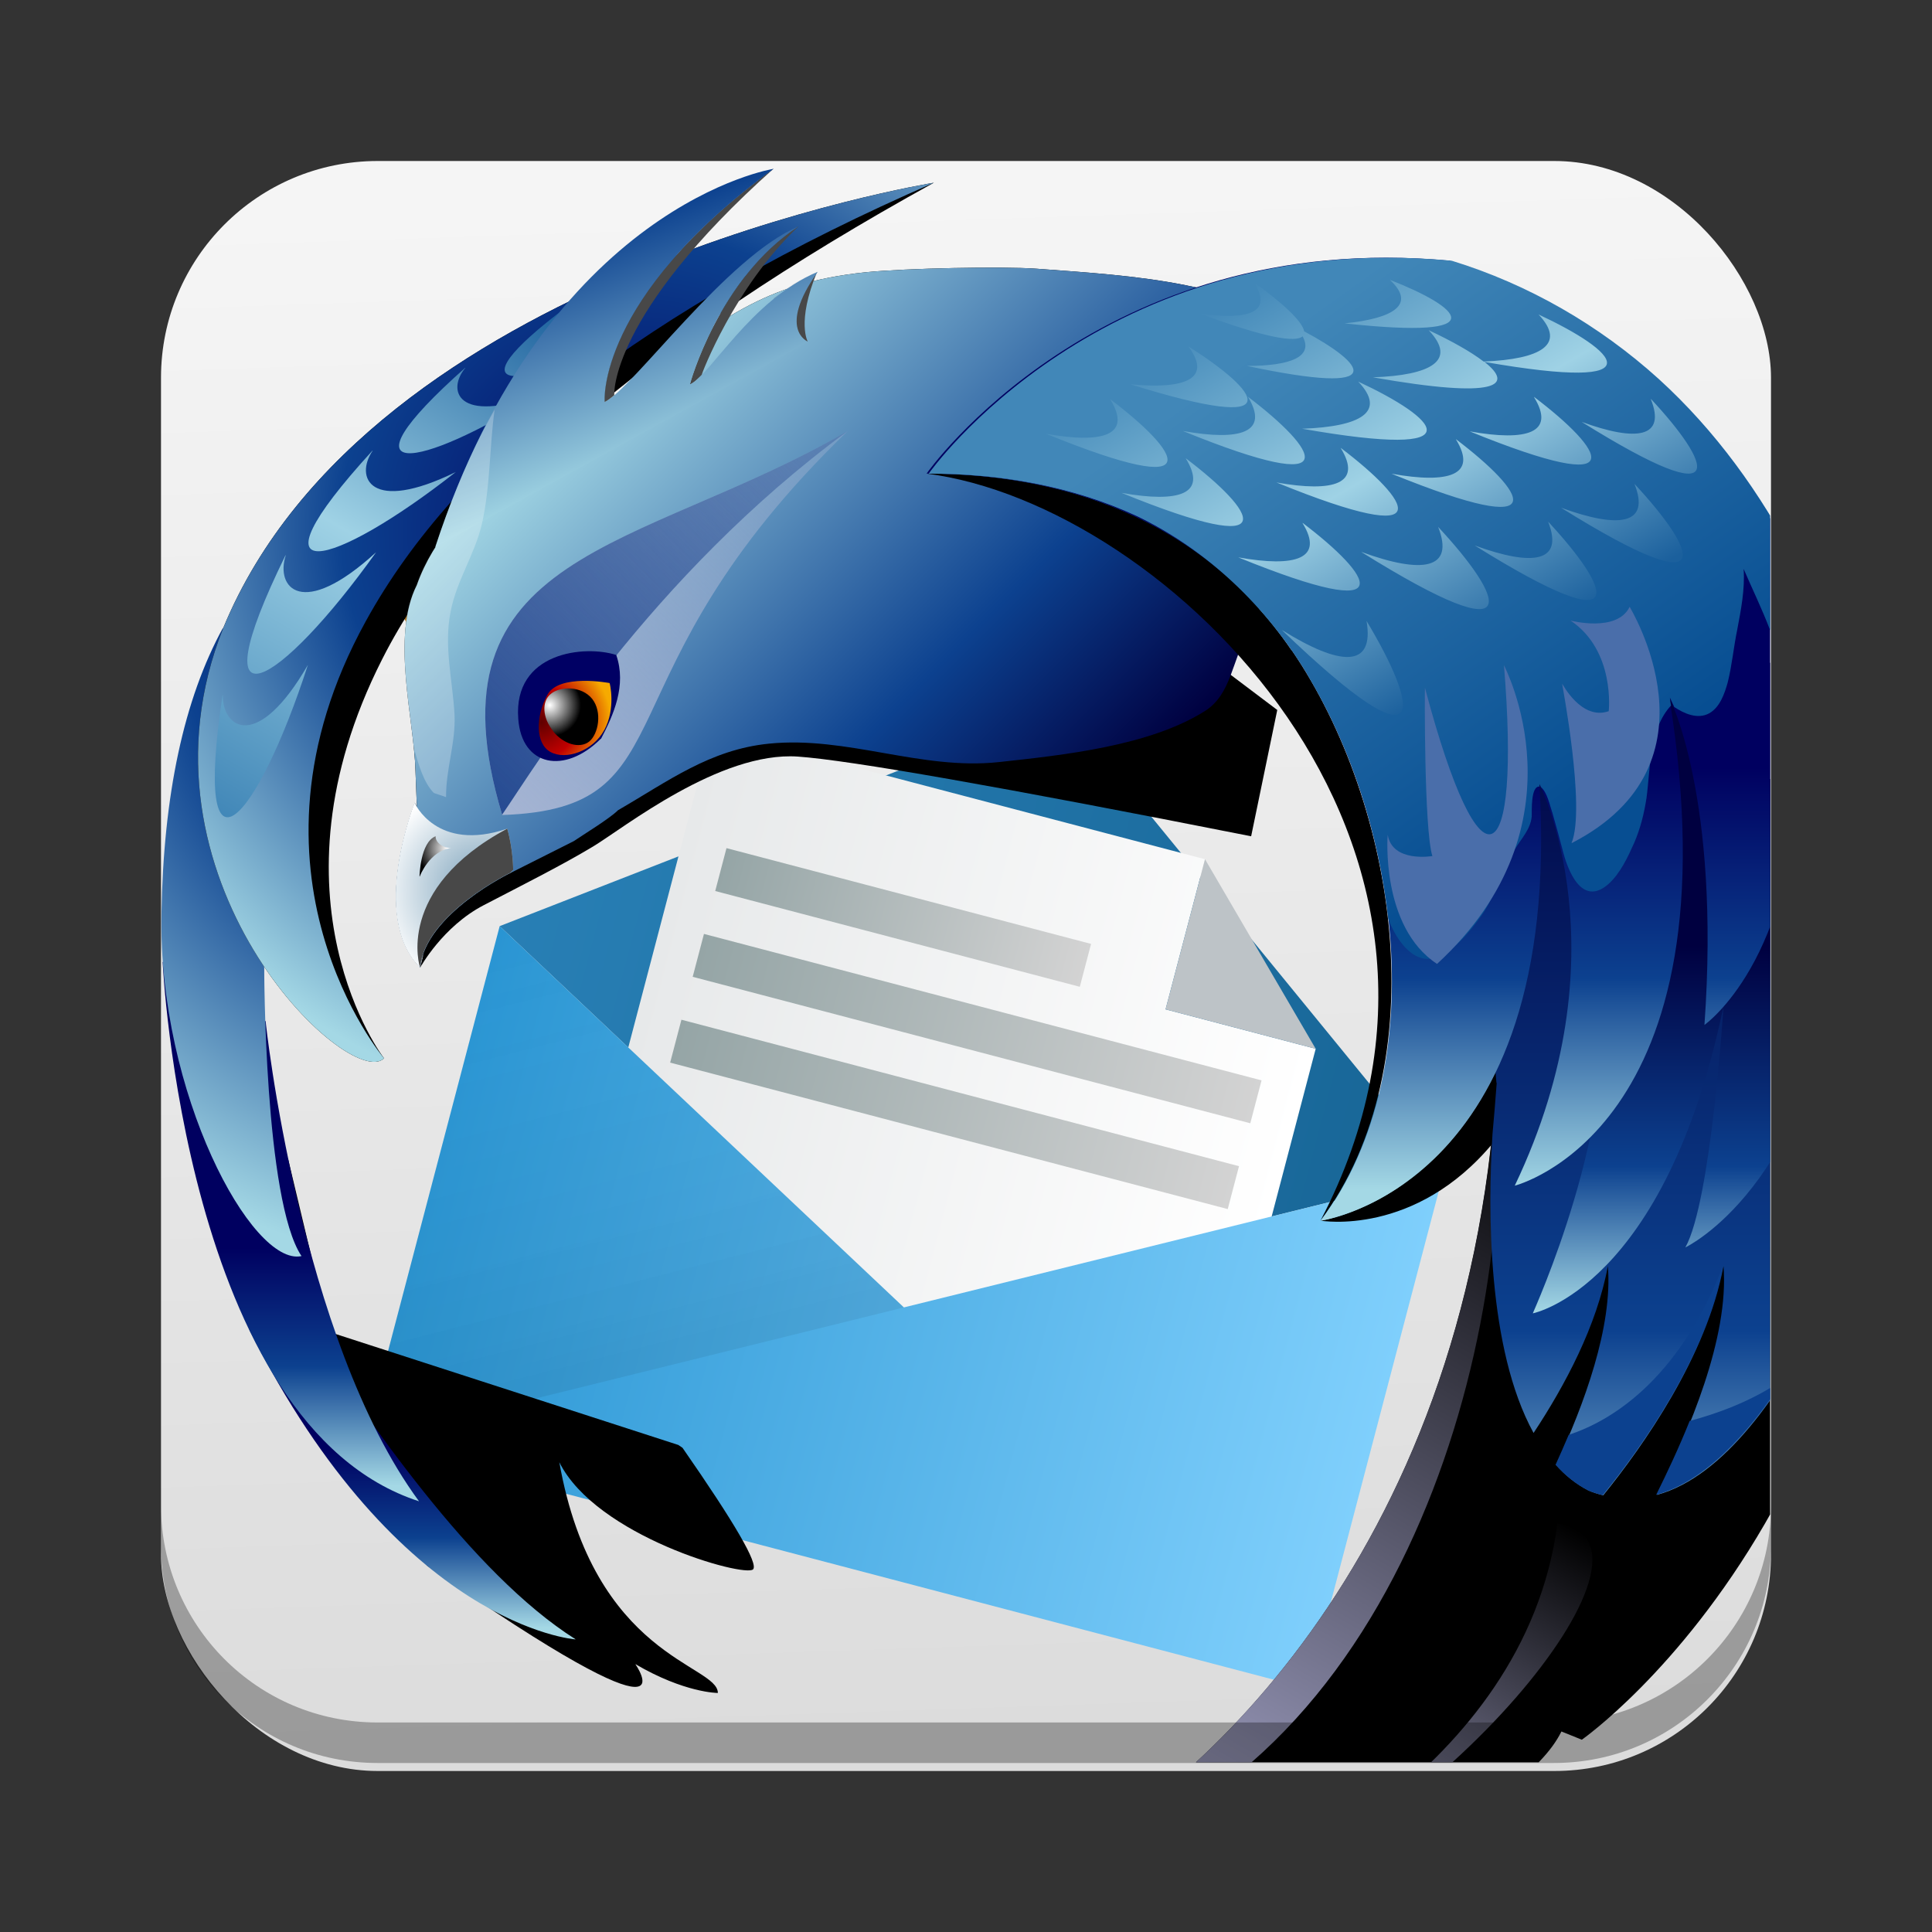 <?xml version="1.0" encoding="UTF-8" standalone="no"?>
<!-- Created with Inkscape (http://www.inkscape.org/) -->

<svg
   xmlns:dc="http://purl.org/dc/elements/1.1/"
   xmlns:cc="http://creativecommons.org/ns#"
   xmlns:rdf="http://www.w3.org/1999/02/22-rdf-syntax-ns#"
   xmlns:svg="http://www.w3.org/2000/svg"
   xmlns="http://www.w3.org/2000/svg"
   xmlns:xlink="http://www.w3.org/1999/xlink"
   xmlns:sodipodi="http://sodipodi.sourceforge.net/DTD/sodipodi-0.dtd"
   xmlns:inkscape="http://www.inkscape.org/namespaces/inkscape"
   id="svg11037"
   height="96"
   width="96"
   version="1.1"
   inkscape:version="0.48.5 r10040"
   sodipodi:docname="thunderbird.svg">
  <rect width="100%" height="100%" fill="#333333" stroke="none"/>
  <sodipodi:namedview
     pagecolor="#ffffff"
     bordercolor="#666666"
     borderopacity="1"
     objecttolerance="10"
     gridtolerance="10"
     guidetolerance="10"
     inkscape:pageopacity="0"
     inkscape:pageshadow="2"
     inkscape:window-width="1366"
     inkscape:window-height="716"
     id="namedview45076"
     showgrid="false"
     inkscape:zoom="3.4766083"
     inkscape:cx="24.492097"
     inkscape:cy="45.713215"
     inkscape:window-x="0"
     inkscape:window-y="24"
     inkscape:window-maximized="1"
     inkscape:current-layer="svg11037" />
  <defs
     id="defs11039">
    <linearGradient
       id="linearGradient3643"
       y2="7.291"
       xlink:href="#ButtonShadow-9"
       gradientUnits="userSpaceOnUse"
       x2="40.716"
       y1="91.151"
       x1="40.716" />
    <linearGradient
       id="ButtonShadow-9"
       y2="7.016"
       gradientUnits="userSpaceOnUse"
       x2="45.448"
       gradientTransform="scale(1.006 .994)"
       y1="92.54"
       x1="45.448">
      <stop
         id="stop3750-7"
         offset="0" />
      <stop
         id="stop3752-3"
         style="stop-opacity:.588"
         offset="1" />
    </linearGradient>
    <linearGradient
       id="linearGradient3652"
       y2="7.291"
       xlink:href="#ButtonShadow-9"
       gradientUnits="userSpaceOnUse"
       x2="40.716"
       gradientTransform="matrix(1.024,0,0,1.012,-1.143,-0.083)"
       y1="91.151"
       x1="40.716" />
    <linearGradient
       id="linearGradient2982"
       y2="5.988"
       gradientUnits="userSpaceOnUse"
       x2="48"
       y1="90"
       x1="48">
      <stop
         id="stop3189-4"
         style="stop-color:#dcdcdc"
         offset="0" />
      <stop
         id="stop3191-0"
         style="stop-color:#f5f5f5"
         offset="1" />
    </linearGradient>
    <linearGradient
       id="linearGradient2984"
       y2="74.093"
       xlink:href="#linearGradient3737-1"
       gradientUnits="userSpaceOnUse"
       x2="31.714"
       y1="6"
       x1="31.714" />
    <linearGradient
       id="linearGradient3737-1">
      <stop
         id="stop3739-1"
         style="stop-color:#fff"
         offset="0" />
      <stop
         id="stop3741-0"
         style="stop-color:#fff;stop-opacity:0"
         offset="1" />
    </linearGradient>
    <radialGradient
       id="radialGradient2986"
       xlink:href="#linearGradient3737-1"
       gradientUnits="userSpaceOnUse"
       cy="89.689"
       cx="47.967"
       gradientTransform="matrix(1.334,0,0,0.958,-16.026,2.111)"
       r="42" />
    <clipPath
       id="clipPath4200">
      <rect
         id="rect4202"
         style="fill:#fff"
         height="37.781"
         width="37.781"
         y="60.829"
         x="134.06" />
    </clipPath>
    <radialGradient
       id="radialGradient3831"
       gradientUnits="userSpaceOnUse"
       cy="123.5"
       cx="111.25"
       gradientTransform="matrix(0.205,0,0,0.205,131.79,56.733)"
       r="91">
      <stop
         id="stop5"
         offset="0" />
      <stop
         id="stop7"
         offset=".5" />
      <stop
         id="stop9"
         style="stop-opacity:0"
         offset="1" />
    </radialGradient>
    <radialGradient
       id="radialGradient3827"
       gradientUnits="userSpaceOnUse"
       cy="175.67"
       cx="151.75"
       gradientTransform="matrix(0.205,0,0,0.205,131.79,56.733)"
       r="126.3">
      <stop
         id="stop12"
         style="stop-color:#f2be7f"
         offset="0" />
      <stop
         id="stop14"
         style="stop-color:#ffffdc"
         offset="1" />
    </radialGradient>
    <linearGradient
       id="linearGradient3824"
       y2="45.62"
       gradientUnits="userSpaceOnUse"
       x2="94.45"
       gradientTransform="matrix(0.205,0,0,0.205,131.79,56.733)"
       y1="79.08"
       x1="100.13">
      <stop
         id="stop17"
         style="stop-color:#c3ad7b"
         offset="0" />
      <stop
         id="stop19"
         style="stop-color:#a25f00"
         offset="1" />
    </linearGradient>
    <radialGradient
       id="radialGradient3820"
       gradientUnits="userSpaceOnUse"
       cy="87"
       cx="149.75"
       gradientTransform="matrix(0.205,0,0,0.205,131.79,56.733)"
       r="90.87">
      <stop
         id="stop22"
         style="stop-color:#f2be7f"
         offset="0" />
      <stop
         id="stop24"
         style="stop-color:#ffffdc"
         offset="1" />
    </radialGradient>
    <linearGradient
       id="linearGradient3817"
       y2="164.25"
       gradientUnits="userSpaceOnUse"
       x2="82.47"
       gradientTransform="matrix(0.205,0,0,0.205,131.79,56.733)"
       y1="171.37"
       x1="80.16">
      <stop
         id="stop27"
         style="stop-color:#aa944b"
         offset="0" />
      <stop
         id="stop29"
         style="stop-color:#aa944b;stop-opacity:0"
         offset="1" />
    </linearGradient>
    <linearGradient
       id="linearGradient3812"
       y2="58.06"
       gradientUnits="userSpaceOnUse"
       x2="34.92"
       gradientTransform="matrix(0.205,0,0,0.205,131.79,56.733)"
       y1="84.02"
       x1="34.92">
      <stop
         id="stop32"
         style="stop-color:#d2b170"
         offset=".01" />
      <stop
         id="stop34"
         style="stop-color:#a25f00"
         offset="1" />
    </linearGradient>
    <linearGradient
       id="linearGradient3809"
       y2="71.33"
       gradientUnits="userSpaceOnUse"
       x2="85.49"
       gradientTransform="matrix(0.205,0,0,0.205,131.79,56.733)"
       y1="124.25"
       x1="85.49">
      <stop
         id="stop37"
         style="stop-color:#a25f00;stop-opacity:0"
         offset="0" />
      <stop
         id="stop39"
         style="stop-color:#a25f00"
         offset="1" />
    </linearGradient>
    <linearGradient
       id="linearGradient3805"
       y2="165.83"
       gradientUnits="userSpaceOnUse"
       x2="29.23"
       gradientTransform="matrix(0.205,0,0,0.205,131.79,56.733)"
       y1="187.64"
       x1="29.23">
      <stop
         id="stop42"
         style="stop-color:#a4d8e5"
         offset="0" />
      <stop
         id="stop44"
         style="stop-color:#0c418f"
         offset=".5" />
      <stop
         id="stop46"
         style="stop-color:#000060"
         offset="1" />
    </linearGradient>
    <linearGradient
       id="linearGradient3802"
       y2="141.59"
       gradientUnits="userSpaceOnUse"
       x2="15.71"
       gradientTransform="matrix(0.205,0,0,0.205,131.79,56.733)"
       y1="170.38"
       x1="15.71">
      <stop
         id="stop49"
         style="stop-color:#a4d8e5"
         offset="0" />
      <stop
         id="stop51"
         style="stop-color:#0c418f"
         offset=".5" />
      <stop
         id="stop53"
         style="stop-color:#000060"
         offset="1" />
    </linearGradient>
    <radialGradient
       id="radialGradient3799"
       gradientUnits="userSpaceOnUse"
       cy="67"
       cx="41.75"
       gradientTransform="matrix(0.205,0,0,0.205,131.79,56.733)"
       r="77.83">
      <stop
         id="stop56"
         style="stop-color:#000060"
         offset="0" />
      <stop
         id="stop58"
         style="stop-color:#0c418f"
         offset=".5" />
      <stop
         id="stop60"
         style="stop-color:#a4d8e5"
         offset="1" />
    </radialGradient>
    <radialGradient
       id="radialGradient3795"
       gradientUnits="userSpaceOnUse"
       cy="54.25"
       cx="57.5"
       gradientTransform="matrix(0.205,0,0,0.205,131.79,56.733)"
       r="71.42">
      <stop
         id="stop63"
         style="stop-color:#000060"
         offset="0" />
      <stop
         id="stop65"
         style="stop-color:#0c418f"
         offset=".5" />
      <stop
         id="stop67"
         style="stop-color:#a4d8e5"
         offset="1" />
    </radialGradient>
    <linearGradient
       id="linearGradient3792"
       y2="90.3"
       gradientUnits="userSpaceOnUse"
       x2="9.22"
       gradientTransform="matrix(0.205,0,0,0.205,131.79,56.733)"
       y1="25.34"
       x1="46.73">
      <stop
         id="stop70"
         style="stop-color:#1b609d"
         offset=".01" />
      <stop
         id="stop72"
         style="stop-color:#9fd2e5"
         offset=".5" />
      <stop
         id="stop74"
         style="stop-color:#4187b8"
         offset="1" />
    </linearGradient>
    <linearGradient
       id="linearGradient3906"
       y2="81.38"
       gradientUnits="userSpaceOnUse"
       x2="123.46"
       gradientTransform="matrix(0.205,0,0,0.205,131.79,36.733)"
       y1="24.35"
       x1="66.43">
      <stop
         id="stop77"
         style="stop-color:#a4d8e5"
         offset="0" />
      <stop
         id="stop79"
         style="stop-color:#0c418f"
         offset="0.67" />
      <stop
         id="stop81"
         style="stop-color:#000040"
         offset="1" />
    </linearGradient>
    <linearGradient
       id="linearGradient3908"
       y2="8.88"
       gradientUnits="userSpaceOnUse"
       x2="61.5"
       gradientTransform="matrix(0.205,0,0,0.205,131.79,36.733)"
       y1="36.5"
       x1="71.55">
      <stop
         id="stop84"
         style="stop-color:#a4d8e5"
         offset="0" />
      <stop
         id="stop86"
         style="stop-color:#0c418f"
         offset="1" />
    </linearGradient>
    <linearGradient
       id="linearGradient3910"
       y2="30.65"
       gradientUnits="userSpaceOnUse"
       x2="94.57"
       gradientTransform="matrix(0.205,0,0,0.205,131.79,36.733)"
       y1="74.9"
       x1="50.32">
      <stop
         id="stop132"
         style="stop-color:#a5b4d3"
         offset="0" />
      <stop
         id="stop134"
         style="stop-color:#a5b4d3;stop-opacity:0.33"
         offset="1" />
    </linearGradient>
    <linearGradient
       id="linearGradient3912"
       y2="28.5"
       gradientUnits="userSpaceOnUse"
       x2="92.41"
       gradientTransform="matrix(0.205,0,0,0.205,131.79,36.733)"
       y1="72.75"
       x1="48.16">
      <stop
         id="stop137"
         style="stop-color:#264b92"
         offset="0" />
      <stop
         id="stop139"
         style="stop-color:#264b92;stop-opacity:0.33"
         offset="1" />
    </linearGradient>
    <radialGradient
       id="radialGradient3914"
       gradientUnits="userSpaceOnUse"
       cy="67.17"
       cx="58.58"
       gradientTransform="matrix(0.205,0,0,0.205,131.79,36.733)"
       r="8.51">
      <stop
         id="stop142"
         style="stop-color:#600000"
         offset="0" />
      <stop
         id="stop144"
         style="stop-color:#c00000"
         offset=".5" />
      <stop
         id="stop146"
         style="stop-color:#f6aa00"
         offset="1" />
    </radialGradient>
    <radialGradient
       id="radialGradient3916"
       gradientUnits="userSpaceOnUse"
       cy="65.11"
       cx="59.61"
       gradientTransform="matrix(0.205,0,0,0.205,131.79,36.733)"
       r="3.8">
      <stop
         id="stop149"
         style="stop-color:#fff"
         offset=".01" />
      <stop
         id="stop151"
         offset="1" />
    </radialGradient>
    <radialGradient
       id="radialGradient3918"
       gradientUnits="userSpaceOnUse"
       cy="87.5"
       cx="51.5"
       gradientTransform="matrix(0.205,0,0,0.205,131.79,36.733)"
       r="12.97">
      <stop
         id="stop154"
         style="stop-color:#769eb8"
         offset="0" />
      <stop
         id="stop156"
         style="stop-color:#fff"
         offset="1" />
    </radialGradient>
    <radialGradient
       id="radialGradient3920"
       gradientUnits="userSpaceOnUse"
       cy="82.5"
       cx="47.25"
       gradientTransform="matrix(0.205,0,0,0.205,131.79,36.733)"
       r="3.78">
      <stop
         id="stop159"
         style="stop-color:#fff"
         offset=".01" />
      <stop
         id="stop161"
         offset="1" />
    </radialGradient>
    <clipPath
       id="clipPath4196">
      <rect
         id="rect4198"
         style="fill:#fff"
         height="37.781"
         width="37.781"
         y="60.829"
         x="154.06" />
    </clipPath>
    <linearGradient
       id="linearGradient3958"
       y2="126.46"
       gradientUnits="userSpaceOnUse"
       x2="170.24"
       gradientTransform="matrix(0.205,0,0,0.205,151.79,56.733)"
       y1="222.04"
       x1="115.05">
      <stop
         id="stop89"
         style="stop-color:#b4b4dc"
         offset=".01" />
      <stop
         id="stop91"
         offset="1" />
    </linearGradient>
    <linearGradient
       id="linearGradient3960"
       y2="173.9"
       gradientUnits="userSpaceOnUse"
       x2="168.19"
       gradientTransform="matrix(0.205,0,0,0.205,151.79,56.733)"
       y1="224.1"
       x1="139.21">
      <stop
         id="stop94"
         style="stop-color:#b4b4dc"
         offset=".01" />
      <stop
         id="stop96"
         offset="1" />
    </linearGradient>
    <linearGradient
       id="linearGradient3962"
       y2="72.25"
       gradientUnits="userSpaceOnUse"
       x2="185.79"
       gradientTransform="matrix(0.205,0,0,0.205,151.79,56.733)"
       y1="171.82"
       x1="185.79">
      <stop
         id="stop99"
         style="stop-color:#6498c1"
         offset="0" />
      <stop
         id="stop101"
         style="stop-color:#0c418f"
         offset=".2" />
      <stop
         id="stop103"
         style="stop-color:#000040"
         offset="1" />
    </linearGradient>
    <linearGradient
       id="linearGradient3964"
       y2="60.68"
       gradientUnits="userSpaceOnUse"
       x2="185.2"
       gradientTransform="matrix(0.205,0,0,0.205,151.79,56.733)"
       y1="149.75"
       x1="185.2">
      <stop
         id="stop106"
         style="stop-color:#a4d8e5"
         offset="0" />
      <stop
         id="stop108"
         style="stop-color:#0c418f"
         offset=".2" />
      <stop
         id="stop110"
         style="stop-color:#000040"
         offset=".5" />
    </linearGradient>
    <linearGradient
       id="linearGradient3966"
       y2="83.48"
       gradientUnits="userSpaceOnUse"
       x2="151.2"
       gradientTransform="matrix(0.205,0,0,0.205,151.79,56.733)"
       y1="134.73"
       x1="151.2">
      <stop
         id="stop113"
         style="stop-color:#a4d8e5"
         offset="0" />
      <stop
         id="stop115"
         style="stop-color:#0c418f"
         offset=".5" />
      <stop
         id="stop117"
         style="stop-color:#000060"
         offset="1" />
    </linearGradient>
    <linearGradient
       id="linearGradient3968"
       y2="88.06"
       gradientUnits="userSpaceOnUse"
       x2="171.09"
       gradientTransform="matrix(0.205,0,0,0.205,151.79,56.733)"
       y1="33.56"
       x1="132.09">
      <stop
         id="stop120"
         style="stop-color:#4187b8"
         offset="0" />
      <stop
         id="stop122"
         style="stop-color:#074e92"
         offset="1" />
    </linearGradient>
    <linearGradient
       id="linearGradient3970"
       y2="23.41"
       gradientUnits="userSpaceOnUse"
       x2="134.68"
       gradientTransform="matrix(0.205,0,0,0.205,151.79,56.733)"
       y1="71.09"
       x1="162.21">
      <stop
         id="stop125"
         style="stop-color:#1b609d"
         offset=".01" />
      <stop
         id="stop127"
         style="stop-color:#9fd2e5"
         offset=".5" />
      <stop
         id="stop129"
         style="stop-color:#4187b8"
         offset="1" />
    </linearGradient>
    <clipPath
       id="clipPath4175">
      <path
         id="path4177"
         style="fill:url(#linearGradient4179)"
         d="m11.098 2.99c-4.511 0-8.171 3.441-8.527 7.858 3.528 0.024 6.384 2.895 6.384 6.429 0 3.549-2.88 6.429-6.429 6.429v10.001c3.549 0 6.429 2.88 6.429 6.429s-2.88 6.429-6.429 6.429v10.001c3.549 0 6.429 2.88 6.429 6.429s-2.88 6.429-6.429 6.429v10.001c3.549 0 6.429 2.88 6.429 6.429s-2.88 6.429-6.429 6.429v10.001c3.549-0 6.429 2.88 6.429 6.429 0 3.534-2.856 6.405-6.384 6.429 0.357 4.42 4.016 7.86 8.527 7.86 0-3.549 2.88-6.429 6.429-6.429s6.429 2.88 6.429 6.429h10.001c0-3.549 2.88-6.429 6.429-6.429s6.429 2.88 6.429 6.429h10.001c0-3.549 2.88-6.429 6.429-6.429s6.429 2.88 6.429 6.429h10.001c0-3.549 2.88-6.429 6.429-6.429s6.429 2.88 6.429 6.429h10.001c-0-3.549 2.88-6.429 6.429-6.429 3.503 0 6.357 2.809 6.429 6.295 3.841-0.636 6.781-3.782 7.099-7.724-3.528-0.024-6.384-2.895-6.384-6.429 0-3.549 2.88-6.429 6.429-6.429v-10.001c-3.549 0-6.429-2.88-6.429-6.429s2.88-6.429 6.429-6.429v-10.001c-3.549 0-6.429-2.88-6.429-6.429s2.88-6.429 6.429-6.429v-10.001c-3.549 0-6.429-2.88-6.429-6.429s2.88-6.429 6.429-6.429v-10.001c-3.549 0-6.429-2.88-6.429-6.429 0-3.534 2.856-6.405 6.384-6.429-0.318-3.942-3.258-7.088-7.099-7.724-0.072 3.486-2.926 6.295-6.429 6.295-3.549 0-6.429-2.88-6.429-6.429h-10.001c0 3.549-2.88 6.429-6.429 6.429s-6.429-2.88-6.429-6.429h-10.001c0 3.549-2.88 6.429-6.429 6.429s-6.429-2.88-6.429-6.429h-10.001c0 3.549-2.88 6.429-6.429 6.429s-6.429-2.88-6.429-6.429h-10.001c0 3.549-2.88 6.429-6.429 6.429s-6.429-2.88-6.429-6.429z" />
    </clipPath>
    <linearGradient
       id="linearGradient3613"
       y2="138.66"
       gradientUnits="userSpaceOnUse"
       x2="48"
       y1="20.221"
       x1="48">
      <stop
         id="stop3739"
         style="stop-color:#fff"
         offset="0" />
      <stop
         id="stop3741"
         style="stop-color:#fff;stop-opacity:0"
         offset="1" />
    </linearGradient>
    <clipPath
       id="clipPath3613">
      <rect
         id="rect3615"
         style="fill:#fff"
         rx="6"
         ry="6"
         height="84"
         width="84"
         y="6"
         x="6" />
    </clipPath>
    <filter
       id="filter3794"
       height="1.384"
       width="1.384"
       color-interpolation-filters="sRGB"
       y="-.192"
       x="-.192">
      <feGaussianBlur
         id="feGaussianBlur3796"
         stdDeviation="5.28" />
    </filter>
    <clipPath
       id="clipPath3452"
       clipPathUnits="userSpaceOnUse">
      <rect
         id="rect3454"
         style="fill:url(#linearGradient3456)"
         rx="23.37"
         ry="23.37"
         height="86"
         width="86"
         y="6"
         x="5" />
    </clipPath>
    <linearGradient
       id="linearGradient3456"
       y2="1046.1"
       gradientUnits="userSpaceOnUse"
       x2="48"
       gradientTransform="matrix(1.075 0 0 1.075 -3.6 -1030.7)"
       y1="962.62"
       x1="48">
      <stop
         id="stop3797"
         style="stop-color:#13a6fd"
         offset="0" />
      <stop
         id="stop3799"
         style="stop-color:#2975b6"
         offset="1" />
    </linearGradient>
    <clipPath
       id="clipPath3009"
       clipPathUnits="userSpaceOnUse">
      <path
         id="path3011"
         style="opacity:.15;fill:#fff"
         d="m-2 956.36h-96v33.562l96 25.687v-59.25z" />
    </clipPath>
    <linearGradient
       id="linearGradient3765">
      <stop
         id="stop3767"
         offset="0"
         style="stop-color:#2995d3;stop-opacity:1;" />
      <stop
         id="stop3769"
         offset="1"
         style="stop-color:#7fcffc;stop-opacity:1;" />
    </linearGradient>
    <linearGradient
       id="linearGradient3773">
      <stop
         id="stop3775"
         offset="0"
         style="stop-color:#287fb5;stop-opacity:1;" />
      <stop
         id="stop3777"
         offset="1"
         style="stop-color:#176596;stop-opacity:1;" />
    </linearGradient>
    <linearGradient
       id="linearGradient3781">
      <stop
         id="stop3783"
         offset="0"
         style="stop-color:#e7e9ea;stop-opacity:1;" />
      <stop
         id="stop3785"
         offset="1"
         style="stop-color:#ffffff;stop-opacity:1;" />
    </linearGradient>
    <linearGradient
       id="linearGradient3789">
      <stop
         id="stop3791"
         offset="0"
         style="stop-color:#95a5a6;stop-opacity:1;" />
      <stop
         id="stop3793"
         offset="1"
         style="stop-color:#d3d3d3;stop-opacity:1;" />
    </linearGradient>
    <linearGradient
       id="linearGradient3805-2">
      <stop
         id="stop3807"
         offset="0"
         style="stop-color:#000000;stop-opacity:0.196;" />
      <stop
         id="stop3809"
         offset="1"
         style="stop-color:#ffffff;stop-opacity:0;" />
    </linearGradient>
    <mask
       id="XMLID_23_-9">
      <g
         id="g31-2"
         style="filter:url(#Adobe_OpacityMaskFilter)">
        <radialGradient
           id="XMLID_24_-1"
           gradientUnits="userSpaceOnUse"
           cy="-20.899"
           cx="88.978"
           r="673.12">
          <stop
             id="stop34-7"
             style="stop-color:#fff"
             offset=".309" />
          <stop
             id="stop36-7"
             offset="1" />
        </radialGradient>
        <ellipse
           id="ellipse38-9"
           style="fill:url(#XMLID_24_-1)"
           cx="295.89"
           cy="286.17"
           rx="512.93"
           ry="349.11" />
      </g>
    </mask>
    <linearGradient
       id="linearGradient11642"
       y2="1046.1"
       gradientUnits="userSpaceOnUse"
       y1="962.62"
       gradientTransform="matrix(1.15,0,0,1.15,-7.2,-150.65)"
       x2="48"
       x1="48">
      <stop
         id="stop3189"
         style="stop-color:#bcb5ac"
         offset="0" />
      <stop
         id="stop3191"
         style="stop-color:#e9e7e4"
         offset="1" />
    </linearGradient>
    <linearGradient
       id="ButtonShadow-3"
       y2="7.016"
       gradientUnits="userSpaceOnUse"
       x2="45.448"
       gradientTransform="matrix(1.006 0 0 .994 0 12)"
       y1="80.472"
       x1="45.448">
      <stop
         id="stop3750-7-8"
         offset="0" />
      <stop
         id="stop3752-3-7"
         style="stop-opacity:.588"
         offset="1" />
    </linearGradient>
    <filter
       id="filter3174-5"
       color-interpolation-filters="sRGB">
      <feGaussianBlur
         id="feGaussianBlur3176-6"
         stdDeviation="1.71" />
    </filter>
    <linearGradient
       id="linearGradient3664-9"
       y2="5.297"
       xlink:href="#ButtonShadow-3"
       gradientUnits="userSpaceOnUse"
       x2="45.448"
       gradientTransform="matrix(1.006,0,0,0.994,0,12)"
       y1="80.472"
       x1="45.448" />
    <linearGradient
       id="ButtonShadow-59"
       y2="7.016"
       gradientUnits="userSpaceOnUse"
       x2="45.448"
       gradientTransform="matrix(1.006 0 0 .994 0 12)"
       y1="80.472"
       x1="45.448">
      <stop
         id="stop3750-38"
         offset="0" />
      <stop
         id="stop3752-1"
         style="stop-opacity:.588"
         offset="1" />
    </linearGradient>
    <filter
       id="filter3174-4"
       color-interpolation-filters="sRGB">
      <feGaussianBlur
         id="feGaussianBlur3176-4"
         stdDeviation="1.71" />
    </filter>
    <linearGradient
       id="linearGradient3664-03"
       y2="5.297"
       xlink:href="#ButtonShadow-59"
       gradientUnits="userSpaceOnUse"
       x2="45.448"
       gradientTransform="matrix(1.006,0,0,0.994,0,12)"
       y1="80.472"
       x1="45.448" />
    <linearGradient
       id="ButtonShadow-8"
       y2="7.016"
       gradientUnits="userSpaceOnUse"
       x2="45.448"
       gradientTransform="matrix(1.006 0 0 .994 0 12)"
       y1="80.472"
       x1="45.448">
      <stop
         id="stop3750-8"
         offset="0" />
      <stop
         id="stop3752-9"
         style="stop-opacity:.588"
         offset="1" />
    </linearGradient>
    <filter
       id="filter3174-6"
       color-interpolation-filters="sRGB">
      <feGaussianBlur
         id="feGaussianBlur3176-90"
         stdDeviation="1.71" />
    </filter>
    <linearGradient
       id="linearGradient3664-7"
       y2="5.297"
       xlink:href="#ButtonShadow-8"
       gradientUnits="userSpaceOnUse"
       x2="45.448"
       gradientTransform="matrix(1.006,0,0,0.994,0,12)"
       y1="80.472"
       x1="45.448" />
    <filter
       id="filter3174-2-8"
       color-interpolation-filters="sRGB">
      <feGaussianBlur
         id="feGaussianBlur3176-5-2"
         stdDeviation="1.71" />
    </filter>
    <linearGradient
       id="ButtonShadow-7-2"
       y2="7.016"
       gradientUnits="userSpaceOnUse"
       x2="45.448"
       gradientTransform="matrix(1.006,0,0,0.994,0,12)"
       y1="80.472"
       x1="45.448">
      <stop
         id="stop3750-3-0"
         offset="0" />
      <stop
         id="stop3752-8-0"
         style="stop-opacity:.588"
         offset="1" />
    </linearGradient>
    <linearGradient
       id="linearGradient3664-0-1"
       y2="5.297"
       xlink:href="#ButtonShadow-7-2"
       gradientUnits="userSpaceOnUse"
       x2="45.448"
       gradientTransform="matrix(1.006,0,0,0.994,0,12)"
       y1="80.472"
       x1="45.448" />
    <linearGradient
       id="ButtonShadow-5"
       y2="7.016"
       gradientUnits="userSpaceOnUse"
       x2="45.448"
       gradientTransform="matrix(1.006 0 0 .994 0 12)"
       y1="80.472"
       x1="45.448">
      <stop
         id="stop3750-0"
         offset="0" />
      <stop
         id="stop3752-4"
         style="stop-opacity:.588"
         offset="1" />
    </linearGradient>
    <filter
       id="filter3174-8"
       color-interpolation-filters="sRGB">
      <feGaussianBlur
         id="feGaussianBlur3176-9"
         stdDeviation="1.71" />
    </filter>
    <linearGradient
       id="linearGradient3664-3"
       y2="5.297"
       xlink:href="#ButtonShadow-5"
       gradientUnits="userSpaceOnUse"
       x2="45.448"
       gradientTransform="matrix(1.006,0,0,0.994,0,12)"
       y1="80.472"
       x1="45.448" />
    <linearGradient
       inkscape:collect="always"
       xlink:href="#linearGradient2982"
       id="linearGradient3388"
       gradientUnits="userSpaceOnUse"
       x1="53.058"
       y1="1042.438"
       x2="50.452"
       y2="965.465"
       gradientTransform="translate(-0.751,-956.139)" />
    <linearGradient
       inkscape:collect="always"
       xlink:href="#linearGradient3805-2"
       id="linearGradient3391"
       gradientUnits="userSpaceOnUse"
       x1="12"
       y1="38"
       x2="2"
       y2="20"
       gradientTransform="translate(84.203,-10.576)" />
    <linearGradient
       inkscape:collect="always"
       xlink:href="#linearGradient3789"
       id="linearGradient3394"
       gradientUnits="userSpaceOnUse"
       x1="11"
       y1="1027.362"
       x2="37"
       y2="1027.362"
       gradientTransform="translate(84.203,-1014.938)" />
    <linearGradient
       inkscape:collect="always"
       xlink:href="#linearGradient3789"
       id="linearGradient3397"
       gradientUnits="userSpaceOnUse"
       x1="11"
       y1="1023.362"
       x2="37"
       y2="1023.362"
       gradientTransform="translate(84.203,-1014.938)" />
    <linearGradient
       inkscape:collect="always"
       xlink:href="#linearGradient3789"
       id="linearGradient3401"
       gradientUnits="userSpaceOnUse"
       x1="11"
       y1="1019.362"
       x2="28"
       y2="1019.362"
       gradientTransform="translate(84.203,-1014.938)" />
    <linearGradient
       inkscape:collect="always"
       xlink:href="#linearGradient3765"
       id="linearGradient3404"
       gradientUnits="userSpaceOnUse"
       x1="2"
       y1="1036.362"
       x2="46"
       y2="1036.362"
       gradientTransform="translate(84.203,-1014.938)" />
    <linearGradient
       inkscape:collect="always"
       xlink:href="#linearGradient3781"
       id="linearGradient3407"
       gradientUnits="userSpaceOnUse"
       x1="9"
       y1="1028.362"
       x2="39"
       y2="1028.362"
       gradientTransform="translate(84.203,-1014.938)" />
    <linearGradient
       inkscape:collect="always"
       xlink:href="#linearGradient3773"
       id="linearGradient3410"
       gradientUnits="userSpaceOnUse"
       x1="2"
       y1="18"
       x2="46"
       y2="18"
       gradientTransform="translate(84.203,-10.576)" />
    <linearGradient
       inkscape:collect="always"
       xlink:href="#linearGradient3613"
       id="linearGradient4315"
       gradientUnits="userSpaceOnUse"
       x1="48"
       y1="20.221"
       x2="48"
       y2="138.66" />
    <linearGradient
       inkscape:collect="always"
       xlink:href="#linearGradient3613"
       id="linearGradient4390"
       gradientUnits="userSpaceOnUse"
       x1="48"
       y1="20.221"
       x2="48"
       y2="138.66" />
    <linearGradient
       inkscape:collect="always"
       xlink:href="#linearGradient3773"
       id="linearGradient4772"
       gradientUnits="userSpaceOnUse"
       gradientTransform="translate(84.203,-10.576)"
       x1="2"
       y1="18"
       x2="46"
       y2="18" />
    <linearGradient
       inkscape:collect="always"
       xlink:href="#linearGradient3781"
       id="linearGradient4774"
       gradientUnits="userSpaceOnUse"
       gradientTransform="translate(84.203,-1014.938)"
       x1="9"
       y1="1028.362"
       x2="39"
       y2="1028.362" />
    <linearGradient
       inkscape:collect="always"
       xlink:href="#linearGradient3765"
       id="linearGradient4776"
       gradientUnits="userSpaceOnUse"
       gradientTransform="translate(84.203,-1014.938)"
       x1="2"
       y1="1036.362"
       x2="46"
       y2="1036.362" />
    <linearGradient
       inkscape:collect="always"
       xlink:href="#linearGradient3789"
       id="linearGradient4778"
       gradientUnits="userSpaceOnUse"
       gradientTransform="translate(84.203,-1014.938)"
       x1="11"
       y1="1019.362"
       x2="28"
       y2="1019.362" />
    <linearGradient
       inkscape:collect="always"
       xlink:href="#linearGradient3789"
       id="linearGradient4780"
       gradientUnits="userSpaceOnUse"
       gradientTransform="translate(84.203,-1014.938)"
       x1="11"
       y1="1023.362"
       x2="37"
       y2="1023.362" />
    <linearGradient
       inkscape:collect="always"
       xlink:href="#linearGradient3789"
       id="linearGradient4782"
       gradientUnits="userSpaceOnUse"
       gradientTransform="translate(84.203,-1014.938)"
       x1="11"
       y1="1027.362"
       x2="37"
       y2="1027.362" />
    <linearGradient
       inkscape:collect="always"
       xlink:href="#linearGradient3805-2"
       id="linearGradient4784"
       gradientUnits="userSpaceOnUse"
       gradientTransform="translate(84.203,-10.576)"
       x1="12"
       y1="38"
       x2="2"
       y2="20" />
    <linearGradient
       inkscape:collect="always"
       xlink:href="#linearGradient3812"
       id="linearGradient4786"
       gradientUnits="userSpaceOnUse"
       gradientTransform="matrix(0.372,0,0,0.372,-120.92,-17.002)"
       x1="34.92"
       y1="84.02"
       x2="34.92"
       y2="58.06" />
    <linearGradient
       inkscape:collect="always"
       xlink:href="#linearGradient3805"
       id="linearGradient4788"
       gradientUnits="userSpaceOnUse"
       gradientTransform="matrix(0.372,0,0,0.372,-120.92,-17.002)"
       x1="29.23"
       y1="187.64"
       x2="29.23"
       y2="165.83" />
    <linearGradient
       inkscape:collect="always"
       xlink:href="#linearGradient3802"
       id="linearGradient4790"
       gradientUnits="userSpaceOnUse"
       gradientTransform="matrix(0.372,0,0,0.372,-120.92,-17.002)"
       x1="15.71"
       y1="170.38"
       x2="15.71"
       y2="141.59" />
    <radialGradient
       inkscape:collect="always"
       xlink:href="#radialGradient3799"
       id="radialGradient4792"
       gradientUnits="userSpaceOnUse"
       gradientTransform="matrix(0.372,0,0,0.372,-120.92,-17.002)"
       cx="41.75"
       cy="67"
       r="77.83" />
    <radialGradient
       inkscape:collect="always"
       xlink:href="#radialGradient3795"
       id="radialGradient4794"
       gradientUnits="userSpaceOnUse"
       gradientTransform="matrix(0.372,0,0,0.372,-120.92,-17.002)"
       cx="57.5"
       cy="54.25"
       r="71.42" />
    <linearGradient
       inkscape:collect="always"
       xlink:href="#linearGradient3792"
       id="linearGradient4796"
       gradientUnits="userSpaceOnUse"
       gradientTransform="matrix(0.372,0,0,0.372,-120.92,-17.002)"
       x1="46.73"
       y1="25.34"
       x2="9.22"
       y2="90.3" />
    <linearGradient
       inkscape:collect="always"
       xlink:href="#linearGradient3906"
       id="linearGradient4798"
       gradientUnits="userSpaceOnUse"
       gradientTransform="matrix(0.205,0,0,0.205,131.79,36.733)"
       x1="66.43"
       y1="24.35"
       x2="123.46"
       y2="81.38" />
    <linearGradient
       inkscape:collect="always"
       xlink:href="#linearGradient3908"
       id="linearGradient4800"
       gradientUnits="userSpaceOnUse"
       gradientTransform="matrix(0.205,0,0,0.205,131.79,36.733)"
       x1="71.55"
       y1="36.5"
       x2="61.5"
       y2="8.88" />
    <linearGradient
       inkscape:collect="always"
       xlink:href="#linearGradient3910"
       id="linearGradient4802"
       gradientUnits="userSpaceOnUse"
       gradientTransform="matrix(0.205,0,0,0.205,131.79,36.733)"
       x1="50.32"
       y1="74.9"
       x2="94.57"
       y2="30.65" />
    <linearGradient
       inkscape:collect="always"
       xlink:href="#linearGradient3912"
       id="linearGradient4804"
       gradientUnits="userSpaceOnUse"
       gradientTransform="matrix(0.205,0,0,0.205,131.79,36.733)"
       x1="48.16"
       y1="72.75"
       x2="92.41"
       y2="28.5" />
    <radialGradient
       inkscape:collect="always"
       xlink:href="#radialGradient3914"
       id="radialGradient4806"
       gradientUnits="userSpaceOnUse"
       gradientTransform="matrix(0.205,0,0,0.205,131.79,36.733)"
       cx="58.58"
       cy="67.17"
       r="8.51" />
    <radialGradient
       inkscape:collect="always"
       xlink:href="#radialGradient3916"
       id="radialGradient4808"
       gradientUnits="userSpaceOnUse"
       gradientTransform="matrix(0.205,0,0,0.205,131.79,36.733)"
       cx="59.61"
       cy="65.11"
       r="3.8" />
    <radialGradient
       inkscape:collect="always"
       xlink:href="#radialGradient3918"
       id="radialGradient4810"
       gradientUnits="userSpaceOnUse"
       gradientTransform="matrix(0.205,0,0,0.205,131.79,36.733)"
       cx="51.5"
       cy="87.5"
       r="12.97" />
    <radialGradient
       inkscape:collect="always"
       xlink:href="#radialGradient3920"
       id="radialGradient4812"
       gradientUnits="userSpaceOnUse"
       gradientTransform="matrix(0.205,0,0,0.205,131.79,36.733)"
       cx="47.25"
       cy="82.5"
       r="3.78" />
    <linearGradient
       inkscape:collect="always"
       xlink:href="#linearGradient3958"
       id="linearGradient4814"
       gradientUnits="userSpaceOnUse"
       gradientTransform="matrix(0.205,0,0,0.205,151.79,56.733)"
       x1="115.05"
       y1="222.04"
       x2="170.24"
       y2="126.46" />
    <linearGradient
       inkscape:collect="always"
       xlink:href="#linearGradient3960"
       id="linearGradient4816"
       gradientUnits="userSpaceOnUse"
       gradientTransform="matrix(0.205,0,0,0.205,151.79,56.733)"
       x1="139.21"
       y1="224.1"
       x2="168.19"
       y2="173.9" />
    <linearGradient
       inkscape:collect="always"
       xlink:href="#linearGradient3962"
       id="linearGradient4818"
       gradientUnits="userSpaceOnUse"
       gradientTransform="matrix(0.205,0,0,0.205,151.79,56.733)"
       x1="185.79"
       y1="171.82"
       x2="185.79"
       y2="72.25" />
    <linearGradient
       inkscape:collect="always"
       xlink:href="#linearGradient3964"
       id="linearGradient4820"
       gradientUnits="userSpaceOnUse"
       gradientTransform="matrix(0.205,0,0,0.205,151.79,56.733)"
       x1="185.2"
       y1="149.75"
       x2="185.2"
       y2="60.68" />
    <linearGradient
       inkscape:collect="always"
       xlink:href="#linearGradient3966"
       id="linearGradient4822"
       gradientUnits="userSpaceOnUse"
       gradientTransform="matrix(0.205,0,0,0.205,151.79,56.733)"
       x1="151.2"
       y1="134.73"
       x2="151.2"
       y2="83.48" />
    <linearGradient
       inkscape:collect="always"
       xlink:href="#linearGradient3968"
       id="linearGradient4824"
       gradientUnits="userSpaceOnUse"
       gradientTransform="matrix(0.205,0,0,0.205,151.79,56.733)"
       x1="132.09"
       y1="33.56"
       x2="171.09"
       y2="88.06" />
    <linearGradient
       inkscape:collect="always"
       xlink:href="#linearGradient3970"
       id="linearGradient4826"
       gradientUnits="userSpaceOnUse"
       gradientTransform="matrix(0.205,0,0,0.205,151.79,56.733)"
       x1="162.21"
       y1="71.09"
       x2="134.68"
       y2="23.41" />
  </defs>
  <rect
     style="fill:url(#linearGradient3388);fill-opacity:1;stroke:none"
     id="rect2985"
     width="80"
     height="80"
     x="8"
     y="8"
     rx="10.769"
     ry="10.769" />
  <g
     id="layer2-9"
     style="display:none"
     transform="translate(-247.986,26.805)">
    <path
       inkscape:connector-curvature="0"
       id="rect3745-3"
       style="opacity:0.9;fill:url(#linearGradient3664-3);filter:url(#filter3174-8)"
       d="M 14.969,8.803 C 13.329,8.803 12,10.085 12,11.678 V 19 c -3.324,0 -7,2.676 -7,6 v 61 c 0,3.324 2.676,6 6,6 h 74 c 3.324,0 6,-2.676 6,-6 V 25 c 0,-3.324 -3.747,-6 -7.071,-6 v -0.135 c 0,-2.389 -1.978,-4.312 -4.438,-4.312 h -43.335 l -1.469,-2.875 c -0.734,-1.424 -1.329,-2.874 -2.969,-2.874 h -16.75 z" />
  </g>
  <g
     id="layer2"
     style="display:none"
     transform="translate(-240.817,-37.447)">
    <path
       inkscape:connector-curvature="0"
       id="rect3745"
       style="opacity:0.9;fill:url(#linearGradient3664-0-1);filter:url(#filter3174-2-8)"
       d="M 14.969,8.803 C 13.329,8.803 12,10.085 12,11.678 V 19 c -3.324,0 -7,2.676 -7,6 v 61 c 0,3.324 2.676,6 6,6 h 74 c 3.324,0 6,-2.676 6,-6 V 25 c 0,-3.324 -3.747,-6 -7.071,-6 v -0.135 c 0,-2.389 -1.978,-4.312 -4.438,-4.312 h -43.335 l -1.469,-2.875 c -0.734,-1.424 -1.329,-2.874 -2.969,-2.874 h -16.75 z" />
  </g>
  <g
     id="layer2-6"
     style="display:none"
     transform="translate(-304.273,-57.094)">
    <path
       inkscape:connector-curvature="0"
       id="rect3745-6"
       style="opacity:0.9;fill:url(#linearGradient3664-7);filter:url(#filter3174-6)"
       d="M 14.969,8.803 C 13.329,8.803 12,10.085 12,11.678 V 19 c -3.324,0 -7,2.676 -7,6 v 61 c 0,3.324 2.676,6 6,6 h 74 c 3.324,0 6,-2.676 6,-6 V 25 c 0,-3.324 -3.747,-6 -7.071,-6 v -0.135 c 0,-2.389 -1.978,-4.312 -4.438,-4.312 h -43.335 l -1.469,-2.875 c -0.734,-1.424 -1.329,-2.874 -2.969,-2.874 h -16.75 z" />
  </g>
  <g
     id="layer2-1"
     style="display:none"
     transform="translate(-305.866,-70.901)">
    <path
       inkscape:connector-curvature="0"
       id="rect3745-1"
       style="opacity:0.9;fill:url(#linearGradient3664-03);filter:url(#filter3174-4)"
       d="M 14.969,8.803 C 13.329,8.803 12,10.085 12,11.678 V 19 c -3.324,0 -7,2.676 -7,6 v 61 c 0,3.324 2.676,6 6,6 h 74 c 3.324,0 6,-2.676 6,-6 V 25 c 0,-3.324 -3.747,-6 -7.071,-6 v -0.135 c 0,-2.389 -1.978,-4.312 -4.438,-4.312 h -43.335 l -1.469,-2.875 c -0.734,-1.424 -1.329,-2.874 -2.969,-2.874 h -16.75 z" />
  </g>
  <g
     id="layer2-2"
     style="display:none"
     transform="translate(-310.114,-31.075)">
    <path
       inkscape:connector-curvature="0"
       id="rect3745-0"
       style="opacity:0.9;fill:url(#linearGradient3664-9);filter:url(#filter3174-5)"
       d="M 14.969,8.803 C 13.329,8.803 12,10.085 12,11.678 V 19 c -3.324,0 -7,2.676 -7,6 v 61 c 0,3.324 2.676,6 6,6 h 74 c 3.324,0 6,-2.676 6,-6 V 25 c 0,-3.324 -3.747,-6 -7.071,-6 v -0.135 c 0,-2.389 -1.978,-4.312 -4.438,-4.312 h -43.335 l -1.469,-2.875 c -0.734,-1.424 -1.329,-2.874 -2.969,-2.874 h -16.75 z" />
  </g>
  <g
     transform="matrix(0.209,0,0,0.209,-107.892,-0.301)"
     id="g3532" />
  <g
     transform="translate(-381.041,-107.992)"
     id="g3219">
    <g
       id="g1886" />
  </g>
  <g
     id="g4724"
     transform="matrix(1.102,0,0,1.102,141.276,22.698)">
    <g
       transform="matrix(0.967,0.254,-0.254,0.967,-186.634,-9.846)"
       id="g4392">
      <path
         inkscape:connector-curvature="0"
         style="fill:url(#linearGradient4772);fill-opacity:1;fill-rule:evenodd;stroke:none"
         d="m 108.203,-6.576 -22,16 22,12 22,-12 -22,-16 z"
         id="path3364" />
      <path
         style="fill:url(#linearGradient4774);fill-opacity:1;fill-rule:evenodd;stroke:none"
         d="m 93.203,-1.576 0,30 30,0 0,-23 -7,0 0,-7 -23,0 z"
         id="rect3293"
         inkscape:connector-curvature="0" />
      <path
         style="fill:url(#linearGradient4776);fill-opacity:1;fill-rule:evenodd;stroke:none"
         d="m 86.203,9.424 0,24 44,0 0,-24 -22,12 -22,-12 z"
         id="rect3291"
         inkscape:connector-curvature="0" />
      <rect
         style="fill:url(#linearGradient4778);fill-opacity:1;fill-rule:evenodd;stroke:none"
         id="rect3371"
         width="17"
         height="2"
         x="95.203"
         y="3.423" />
      <path
         style="fill:#bdc3c7;fill-opacity:1;fill-rule:evenodd;stroke:none"
         d="m 123.203,5.424 -7,-7 0,7 7,0 z"
         id="rect3357"
         inkscape:connector-curvature="0" />
      <rect
         y="7.423"
         x="95.203"
         height="2"
         width="26"
         id="rect3377"
         style="fill:url(#linearGradient4780);fill-opacity:1;fill-rule:evenodd;stroke:none" />
      <rect
         style="fill:url(#linearGradient4782);fill-opacity:1;fill-rule:evenodd;stroke:none"
         id="rect3381"
         width="26"
         height="2"
         x="95.203"
         y="11.424" />
      <path
         style="opacity:0.35;fill:url(#linearGradient4784);fill-opacity:1;stroke:none"
         d="m 86.203,33.424 22,-12 -22,-12 z"
         id="path3803"
         inkscape:connector-curvature="0" />
    </g>
    <path
       inkscape:connector-curvature="0"
       style="fill:url(#linearGradient4786)"
       d="m -105.317,5.319 -5.091,-0.747 -0.268,0.338 -0.442,0.569 5.496,8.74 0.03,-0.004 c 0.242,-1.471 0.71,-2.635 0.721,-2.635 0.011,0 0.026,0.071 0.093,0.186 l -0.071,-1.62 c -0.03,-1.315 -0.386,-3.103 -0.457,-4.827 h -0.011 z"
       id="path181" />
    <path
       inkscape:connector-curvature="0"
       d="m -97.615,44.556 -15.733,-5.094 -1.865,-7.818 -3.3,-1.081 c 0,0 3.437,10.776 9.565,19.434 12.422,8.658 9.386,4.441 9.397,4.441 2.222,1.301 3.708,1.301 3.72,1.301 -0.007,-1.301 -5.581,-1.579 -7.149,-10.404 1.665,3.344 8.353,5.202 8.736,4.831 0.245,-0.248 -0.815,-2.075 -3.181,-5.481 L -97.615,44.556 z"
       id="path185" />
    <path
       inkscape:connector-curvature="0"
       style="fill:url(#linearGradient4788)"
       d="m -102.254,53.322 c 0,0 -7.933,-0.539 -14.685,-13.927 -3.987,-13.849 5.262,7.967 14.696,13.927 h -0.011 z"
       id="path187" />
    <path
       inkscape:connector-curvature="0"
       style="fill:url(#linearGradient4790)"
       d="m -120.866,22.773 c 0,0 0.959,20.886 11.56,24.324 -5.395,-7.339 -6.926,-21.645 -6.915,-21.645 l -4.645,-2.679 z"
       id="path189" />
    <path
       inkscape:connector-curvature="0"
       style="fill:url(#radialGradient4792)"
       d="m -114.614,36.042 c -2.23,0.464 -6.454,-7.339 -6.306,-15.421 0.089,-5.388 1.014,-9.692 2.776,-12.913 l 1.858,15.328 c 0,0 0,10.497 1.683,13.006 h -0.011 z"
       id="path191" />
    <path
       inkscape:connector-curvature="0"
       d="m -86.089,-12.358 c 0,0 -25.453,4.088 -32.039,20.065 -4.515,11.289 5.704,20.95 7.246,19.415 -0.007,0 -5.548,-7.213 -0.089,-17.988 3.632,-7.184 11.925,-14.348 24.882,-21.493 z"
       id="path193" />
    <path
       inkscape:connector-curvature="0"
       style="fill:url(#radialGradient4794)"
       d="m -86.089,-12.358 c 0,0 -25.453,4.088 -32.039,20.065 -4.515,11.289 5.704,20.95 7.246,19.415 -0.007,0 -7.068,-8.361 -0.832,-19.694 4.147,-7.556 12.688,-14.151 25.625,-19.788 z"
       id="path195" />
    <path
       inkscape:connector-curvature="0"
       style="fill:url(#linearGradient4796)"
       d="m -118.166,10.745 c -1.364,9.104 1.568,5.696 3.85,-1.364 -2.27,3.931 -3.85,2.88 -3.838,1.364 h -0.011 z m 2.839,-6.302 c -4.054,8.268 -0.23,5.908 4.084,-0.137 -3.355,3.066 -4.545,1.583 -4.073,0.137 h -0.011 z m 8.101,-8.454 c -5.901,5.243 -2.099,4.611 3.288,1.215 -3.664,1.345 -4.121,-0.216 -3.277,-1.215 h -0.011 z m -4.18,3.734 c -5.904,6.454 -1.787,5.321 3.76,0.962 -3.879,1.902 -4.567,0.234 -3.749,-0.962 h -0.011 z m 11.464,-5.221 c -3.211,0.899 -3.497,-0.468 -2.705,-1.263 -5.414,4.073 -2.122,3.794 2.716,1.263 h -0.011 z"
       id="path197" />
    <g
       id="g3891"
       transform="matrix(1.812,0,0,1.812,-364.358,-79.545)">
      <path
         id="path199"
         d="m 164.77,41.576 c -1.066,-0.997 -3.541,-1.663 -4.944,-1.948 -1.208,-0.242 -2.493,-0.32 -3.711,-0.41 -0.841,-0.059 -3.236,-0.014 -4.253,0.09 -2.567,0.267 -3.594,1.214 -5.659,2.674 -1.893,1.331 -4.677,2.78 -5.499,5.108 -0.652,1.292 -0.066,3.354 -0.035,4.624 l 0.035,0.894 c -0.039,-0.064 -0.057,-0.103 -0.051,-0.103 0.006,0 -1.14,2.828 0.133,4.101 0.012,-0.115 0.039,-0.228 0.084,-0.338 l -0.082,0.338 c 0,0 0.556,-1.017 1.577,-1.548 1.021,-0.531 1.958,-1.001 2.721,-1.46 0.763,-0.459 3.154,-2.374 5.101,-2.239 1.299,0.092 5.058,0.753 11.277,1.983 l 0.65,-3.143 -1.177,-0.888 c 0.125,-0.33 0.221,-0.681 0.404,-0.98 0.447,-0.769 0.502,-1.439 0.494,-2.317 1.038,-0.246 2.2,-0.673 2.879,-1.554 0.578,-0.771 0.857,-2.132 0.061,-2.883 h -0.006 z"
         inkscape:connector-curvature="0" />
      <path
         id="path201"
         d="m 164.77,41.576 c -1.066,-0.997 -3.541,-1.663 -4.944,-1.948 -1.208,-0.242 -2.493,-0.32 -3.711,-0.41 -0.841,-0.059 -3.236,-0.014 -4.253,0.09 -2.567,0.267 -3.594,1.214 -5.659,2.674 -1.893,1.331 -4.677,2.78 -5.499,5.108 -0.652,1.292 -0.066,3.354 -0.035,4.624 l 0.035,0.894 c -0.039,-0.064 -0.057,-0.103 -0.051,-0.103 0.006,0 -1.14,2.828 0.133,4.101 0.137,-1.333 2.256,-2.358 2.262,-2.358 l 1.56,-0.785 c 0.238,-0.162 0.892,-0.56 1.101,-0.769 1.245,-0.72 2.288,-1.511 3.76,-1.657 1.942,-0.195 3.779,0.668 5.717,0.459 1.587,-0.172 3.758,-0.398 5.138,-1.277 0.648,-0.416 0.666,-1.261 1.042,-1.888 0.447,-0.767 0.502,-1.439 0.494,-2.317 1.038,-0.246 2.2,-0.673 2.879,-1.554 0.554,-0.771 0.832,-2.132 0.037,-2.883 h -0.006 z"
         style="fill:url(#linearGradient4798)"
         inkscape:connector-curvature="0" />
      <path
         id="path203"
         d="m 150.19,38.169 c -0.223,0.094 -0.451,0.226 -0.675,0.383 0.228,-0.158 0.455,-0.291 0.681,-0.383 h -0.006 z m 0,0 c -1.975,1.282 -2.7,3.931 -2.694,3.931 0.201,-0.086 0.498,-0.463 0.898,-0.925 -0.24,0.277 -0.445,0.525 -0.607,0.695 0.01,-0.049 0.814,-2.184 2.409,-3.701 h -0.006 z m -0.62,-1.436 c -4.408,3.221 -4.205,5.807 -4.199,5.807 0.064,-0.033 0.146,-0.092 0.246,-0.172 -0.008,-0.002 -0.125,-1.991 3.959,-5.635 h -0.006 z m 1.093,2.563 c -1.017,1.435 -0.238,1.743 -0.232,1.743 0.006,0 -0.289,-0.478 0.232,-1.743 z m -1.085,0.668 c 0.326,-0.265 0.687,-0.502 1.091,-0.668 -0.42,0.174 -0.779,0.41 -1.085,0.668 -0.006,0 -0.006,0 0,0 h -0.006 z"
         style="fill:#484848"
         inkscape:connector-curvature="0" />
      <path
         id="path205"
         d="m 141.16,46.147 c 2.793,-8.528 8.415,-9.414 8.421,-9.414 -4.412,3.221 -4.21,5.807 -4.203,5.807 0.722,-0.365 3.035,-3.619 4.819,-4.372 -1.977,1.282 -2.704,3.931 -2.698,3.931 0.49,-0.205 1.517,-2.11 3.18,-2.803 -1.019,1.435 -0.242,1.743 -0.236,1.743 l -9.282,5.108 z"
         style="fill:url(#linearGradient4800)"
         inkscape:connector-curvature="0" />
      <path
         id="path235"
         d="m 142.82,52.813 c 4.767,-0.154 2.239,-3.402 8.602,-9.553 -5.184,3.008 -10.582,2.94 -8.595,9.553 h -0.006 z"
         style="fill:url(#linearGradient4802)"
         inkscape:connector-curvature="0" />
      <path
         id="path237"
         d="m 142.82,52.813 c 0.839,-1.214 3.674,-5.93 8.602,-9.553 -5.184,3.008 -10.582,2.94 -8.595,9.553 h -0.006 z"
         style="fill:url(#linearGradient4804)"
         inkscape:connector-curvature="0" />
      <path
         id="path239"
         d="m 145.28,50.916 c -0.896,0.896 -1.968,0.687 -2.053,-0.494 -0.131,-1.669 1.659,-1.845 2.438,-1.591 0.262,0.757 -0.07,1.495 -0.379,2.085"
         style="fill:#000064"
         inkscape:connector-curvature="0" />
      <path
         id="path241"
         d="m 145.37,50.693 c -0.289,0.539 -0.964,0.757 -1.337,0.554 -0.381,-0.203 -0.379,-0.882 -0.084,-1.421 0.285,-0.539 1.544,-0.297 1.55,-0.297 0.006,0 0.16,0.627 -0.129,1.165 z"
         style="fill:url(#radialGradient4806)"
         inkscape:connector-curvature="0" />
      <path
         id="path243"
         d="m 144.09,50.725 c 0.262,0.328 0.664,0.445 0.902,0.26 0.228,-0.187 0.332,-0.734 0.074,-1.062 -0.267,-0.33 -0.798,-0.314 -1.023,-0.129 -0.242,0.185 -0.217,0.603 0.053,0.931 h -0.006 z"
         style="fill:url(#radialGradient4808)"
         inkscape:connector-curvature="0" />
      <path
         id="path245"
         d="m 143.1,54.178 c 0,0 0,-0.513 -0.148,-1.025 -1.765,0.599 -2.311,-0.648 -2.305,-0.648 0.006,0 -1.142,2.828 0.131,4.101 0.137,-1.333 2.256,-2.358 2.262,-2.358"
         style="fill:url(#radialGradient4810)"
         inkscape:connector-curvature="0" />
      <path
         id="path247"
         d="m 143.03,54.248 0.07,-0.07 c 0,0 0,-0.513 -0.148,-1.025 -2.807,1.503 -2.175,3.453 -2.169,3.453 0.129,-1.333 2.247,-2.358 2.253,-2.358 h -0.006 z"
         style="fill:#484848"
         inkscape:connector-curvature="0" />
      <path
         id="path249"
         d="m 140.77,54.342 c 0,0 0.014,-0.847 0.4,-1.001 -0.004,0.166 0.193,0.295 0.392,0.295 -0.537,0.053 -0.791,0.705 -0.785,0.705 h -0.006 z"
         style="fill:url(#radialGradient4812)"
         inkscape:connector-curvature="0" />
      <path
         id="path251"
         d="m 141.16,46.147 0.004,-0.002 c -0.191,0.299 -0.353,0.611 -0.465,0.945 -0.56,1.107 -0.209,2.78 -0.074,4.033 0.117,0.441 0.254,0.894 0.502,1.142 l 0.303,0.103 c -0.006,-0.699 0.242,-1.347 0.211,-2.05 -0.047,-0.853 -0.271,-1.708 -0.098,-2.563 0.141,-0.753 0.588,-1.405 0.771,-2.151 0.219,-0.929 0.193,-1.929 0.324,-2.877 -0.552,0.976 -1.05,2.106 -1.472,3.42"
         style="fill:#ffffff;fill-opacity:0.25"
         inkscape:connector-curvature="0" />
    </g>
    <g
       id="g3922"
       transform="matrix(1.812,0,0,1.812,-396.001,-119.816)"
       clip-path="url(#clipPath4196)">
      <path
         id="path207"
         d="m 194.57,75.284 -8.954,-3.736 -0.769,8.663 c 0.098,0.56 0.164,1.165 0.207,1.804 -0.01,-0.107 -0.016,-0.209 -0.018,-0.314 -0.744,11.907 -7.808,18.005 -11.353,19.577 4.456,0.308 7.193,-1.243 7.199,-1.243 0.006,0 -0.597,0.73 -2.186,1.704 1.999,0 6.971,-1.897 7.952,-3.896 l 0.508,0.205 c -0.002,0 9.686,-6.766 7.42,-22.766 h -0.006 z"
         inkscape:connector-curvature="0" />
      <path
         id="path209"
         d="m 185.03,81.701 c -0.74,11.907 -7.804,18.005 -11.349,19.577 8.743,-1.903 11.845,-12.848 11.355,-19.577 h -0.006 z"
         style="fill:url(#linearGradient4814)"
         inkscape:connector-curvature="0" />
      <path
         id="path211"
         d="m 178.7,101.74 c 0,0 7.023,-2.768 7.849,-9.073 3.275,0.461 -3.441,8.099 -7.843,9.073 h -0.006 z"
         style="fill:url(#linearGradient4816)"
         inkscape:connector-curvature="0" />
      <path
         id="path213"
         d="m 179.93,70.933 c -2.284,-3.338 -5.803,-4.392 -9.085,-4.392 5.957,0.753 14.722,9.21 9.807,18.591 2.905,-3.902 1.915,-10.342 -0.716,-14.199 h -0.006 z"
         inkscape:connector-curvature="0" />
      <path
         id="path215"
         d="m 185.06,81.312 c -1.593,3.437 -4.41,3.82 -4.404,3.82 0.006,0 2.354,0.41 4.302,-1.948 0.279,-0.34 0.289,-0.997 0.109,-1.872 h -0.006 z"
         inkscape:connector-curvature="0" />
      <path
         id="path217"
         d="m 194.57,75.284 -8.954,-3.736 -0.769,8.663 c 0.082,0.47 0.141,0.972 0.185,1.499 -0.002,-0.004 -0.002,-0.008 0.004,-0.008 0.004,0.105 0.01,0.207 0.022,0.314 -0.01,-0.103 -0.018,-0.203 -0.021,-0.303 -0.031,0.433 -0.068,0.857 -0.105,1.275 -0.115,1.866 -0.131,5.329 1.023,7.427 0.785,-1.187 1.575,-2.67 1.849,-4.154 0.123,1.507 -0.591,3.445 -1.29,4.948 0.232,0.262 0.502,0.48 0.814,0.64 0.117,0.049 0.236,0.086 0.361,0.117 0.982,-1.214 2.577,-3.459 2.992,-5.704 0.144,1.772 -0.865,4.14 -1.655,5.694 3.367,-0.921 5.661,-8.306 5.708,-8.438 -0.004,-0.002 -0.004,-0.002 0.002,-0.004 0.262,-2.413 0.269,-5.149 -0.162,-8.228 h -0.006 z"
         style="fill:url(#linearGradient4818)"
         inkscape:connector-curvature="0" />
      <path
         id="path219"
         d="m 189.84,90.114 c -0.269,0.67 -0.568,1.304 -0.835,1.841 1.214,-0.334 2.29,-1.511 3.176,-2.883 -0.798,0.574 -1.77,0.892 -2.335,1.042 h -0.006 z"
         style="fill:#0c418f"
         inkscape:connector-curvature="0" />
      <path
         id="path221"
         d="m 186.83,90.459 c -0.109,0.258 -0.221,0.511 -0.328,0.748 0.234,0.262 0.502,0.48 0.814,0.64 0.117,0.049 0.236,0.086 0.361,0.117 0.982,-1.214 2.577,-3.459 2.992,-5.704 -1.124,2.881 -2.821,3.865 -3.832,4.199 h -0.006 z"
         style="fill:#0c418f"
         inkscape:connector-curvature="0" />
      <path
         id="path223"
         d="m 187.57,79.339 c 0.564,3.281 -1.64,8.099 -1.634,8.099 0.006,0 3.293,-0.646 4.747,-7.652 0,0 -0.31,4.866 -0.951,6.012 -0.004,0 3.174,-1.487 3.847,-7.535 0.673,-6.049 -3.695,-9.739 -5.079,-9.022 -0.923,0.478 -1.232,3.845 -0.929,10.098 z"
         style="fill:url(#linearGradient4820)"
         inkscape:connector-curvature="0" />
      <path
         id="path225"
         d="m 194.69,75.985 c 0,-0.002 0,-0.002 0.006,-0.004 -0.332,-2.147 -0.908,-4.187 -1.683,-6.022 -1.995,-4.679 -5.309,-7.535 -9.143,-8.714 -8.718,-0.82 -13.024,5.296 -13.018,5.296 3.285,0 6.803,1.054 9.094,4.392 2.633,3.857 3.623,10.297 0.718,14.199 -0.004,0 6.045,-0.82 5.436,-10.867 -0.004,0 2.149,4.203 -0.613,9.996 -0.004,0 5.583,-1.384 3.847,-12.149 -0.004,0 1.277,2.461 0.873,8.15 -0.004,0 2.303,-1.603 2.309,-6.51 -0.004,0 1.585,5.177 0.002,8.458 -0.004,0 0.023,-0.09 0.144,-0.18 0.494,-0.418 2.434,-2.075 2.036,-6.045 h -0.006 z"
         style="fill:url(#linearGradient4822)"
         inkscape:connector-curvature="0" />
      <path
         id="path227"
         d="m 180.32,71.537 c 1.109,1.839 1.782,3.955 2.02,6.086 0.16,0.435 0.576,1.132 1.15,0.972 0.472,-0.135 0.9,-0.679 1.179,-1.07 0.353,-0.511 0.492,-1.132 0.83,-1.651 0.158,-0.256 0.379,-0.482 0.41,-0.798 0.006,-0.111 -0.033,-0.767 0.195,-0.746 -0.006,-0.023 -0.006,-0.043 -0.002,-0.066 -0.004,0 0.01,0.031 0.041,0.084 0.156,0.135 0.215,0.451 0.281,0.64 0.088,0.297 0.168,0.599 0.248,0.9 0.125,0.517 0.48,1.448 1.142,0.871 0.301,-0.269 0.488,-0.677 0.652,-1.044 0.15,-0.357 0.24,-0.714 0.299,-1.099 0.098,-0.73 0.068,-1.726 0.611,-2.303 -0.014,-0.068 -0.025,-0.135 -0.029,-0.203 -0.004,0 0.037,0.08 0.109,0.24 0.242,0.162 0.58,0.316 0.871,0.156 0.265,-0.15 0.381,-0.488 0.459,-0.767 0.107,-0.426 0.146,-0.873 0.236,-1.308 0.094,-0.498 0.195,-1.009 0.16,-1.517 0.217,0.502 0.455,0.99 0.652,1.507 0.154,0.429 0.312,0.861 0.347,1.321 0.027,0.39 0.018,0.781 0.072,1.171 0.035,0.31 0.107,0.691 0.383,0.888 0.119,-1.663 0.375,-3.463 -0.158,-5.081 -0.871,-1.69 -2.001,-3.252 -3.406,-4.531 -1.484,-1.343 -3.246,-2.358 -5.151,-2.944 -8.718,-0.82 -13.024,5.298 -13.018,5.298 1.772,0 3.566,0.308 5.19,1.062 1.749,0.845 3.197,2.227 4.232,3.933 h -0.006 z"
         style="fill:url(#linearGradient4824)"
         inkscape:connector-curvature="0" />
      <path
         id="path229"
         d="m 177.37,63.383 c 0.588,0.798 -0.076,1.066 -1.446,0.937 4.109,1.282 3.166,0.15 1.452,-0.937 h -0.006 z m 3.879,-0.58 c 3.867,0.422 2.836,-0.418 1.13,-1.083 0.654,0.605 0.113,0.958 -1.124,1.083 h -0.006 z m 2.774,2.887 c 0.545,0.888 -0.174,1.111 -1.601,0.855 4.197,1.708 3.309,0.437 1.607,-0.855 h -0.006 z m 1.942,-1.054 c 0.547,0.89 -0.172,1.111 -1.599,0.855 4.197,1.708 3.309,0.437 1.605,-0.855 h -0.006 z m -8.733,0.847 c 4.203,1.708 3.316,0.437 1.614,-0.855 0.539,0.888 -0.18,1.109 -1.605,0.855 h -0.008 z m 3.925,0.424 c 0.545,0.888 -0.174,1.109 -1.601,0.855 4.197,1.708 3.309,0.437 1.607,-0.855 h -0.006 z m 3.553,-2.155 c -0.31,-0.24 -0.806,-0.517 -1.366,-0.779 0.718,0.755 0.059,1.122 -1.388,1.173 3.145,0.554 3.51,0.193 2.778,-0.383 4.406,0.769 3.272,-0.283 1.345,-1.181 0.701,0.746 0.059,1.113 -1.363,1.171 h -0.006 z m -4.515,1.673 c 4.47,0.785 3.332,-0.271 1.396,-1.173 0.716,0.753 0.057,1.122 -1.39,1.173 h -0.006 z m 0.01,-2.303 c 0.283,0.511 -0.293,0.74 -1.384,0.74 3.644,0.775 2.928,-0.057 1.425,-0.861 -0.043,-0.256 -0.578,-0.738 -1.253,-1.22 0.488,0.746 -0.123,0.956 -1.351,0.775 1.661,0.619 2.397,0.73 2.569,0.566 h -0.006 z m 6.44,4.273 c 4.043,2.52 3.352,1.046 1.821,-0.597 0.402,1.017 -0.383,1.117 -1.815,0.597 h -0.006 z m -2.149,0.939 c 4.043,2.52 3.35,1.046 1.821,-0.597 0.4,1.017 -0.385,1.117 -1.815,0.597 h -0.006 z m -9.075,-3.639 c 0.547,0.888 -0.172,1.111 -1.599,0.855 4.197,1.708 3.309,0.437 1.605,-0.855 h -0.006 z m 13.451,-0.008 c 0.388,0.968 -0.359,1.064 -1.72,0.568 3.845,2.399 3.184,0.994 1.726,-0.568 h -0.006 z m -7.203,3.806 c 4.244,2.647 3.518,1.099 1.911,-0.625 0.42,1.066 -0.404,1.173 -1.905,0.625 h -0.006 z m -4.367,-2.327 c 0.545,0.888 -0.174,1.109 -1.601,0.855 4.197,1.708 3.309,0.437 1.607,-0.855 h -0.006 z m 2.903,1.605 c 0.547,0.89 -0.172,1.111 -1.599,0.855 4.197,1.708 3.309,0.437 1.605,-0.855 h -0.006 z m -0.506,2.67 c 3.789,3.638 3.377,1.891 2.1,-0.232 0.201,1.191 -0.668,1.119 -2.094,0.232 h -0.006 z"
         style="fill:url(#linearGradient4826)"
         inkscape:connector-curvature="0" />
      <path
         id="path231"
         d="m 183.55,78.741 c -1.403,-0.923 -1.23,-3.211 -1.224,-3.211 0.115,0.699 1.105,0.529 1.111,0.529 -0.209,-0.65 -0.191,-4.187 -0.185,-4.187 1.396,5.263 2.391,4.611 1.966,-0.564 -0.012,0 2.124,3.947 -1.663,7.433 h -0.006 z"
         style="fill:#4a6eaa"
         inkscape:connector-curvature="0" />
      <path
         id="path233"
         d="m 186.9,75.735 c 0.359,-0.871 -0.24,-3.966 -0.234,-3.966 0.006,0 0.476,0.923 1.159,0.685 0,0 0.17,-1.505 -0.951,-2.256 -0.004,0 1.159,0.308 1.472,-0.342 -0.01,0 2.415,3.896 -1.439,5.879 h -0.006 z"
         style="fill:#4a6eaa"
         inkscape:connector-curvature="0" />
    </g>
  </g>
  <path
     style="opacity:0.3;fill:#000000;fill-opacity:1;stroke:none"
     d="m 8,74.799 0,2.013 c 0,5.966 4.793,10.79 10.759,10.79 l 58.451,0 C 83.175,87.603 88,82.778 88,76.812 l 0,-2.013 c 0,5.966 -4.825,10.79 -10.79,10.79 l -58.451,0 C 12.793,85.589 8,80.765 8,74.799 z"
     id="rect3755"
     inkscape:connector-curvature="0" />
</svg>
